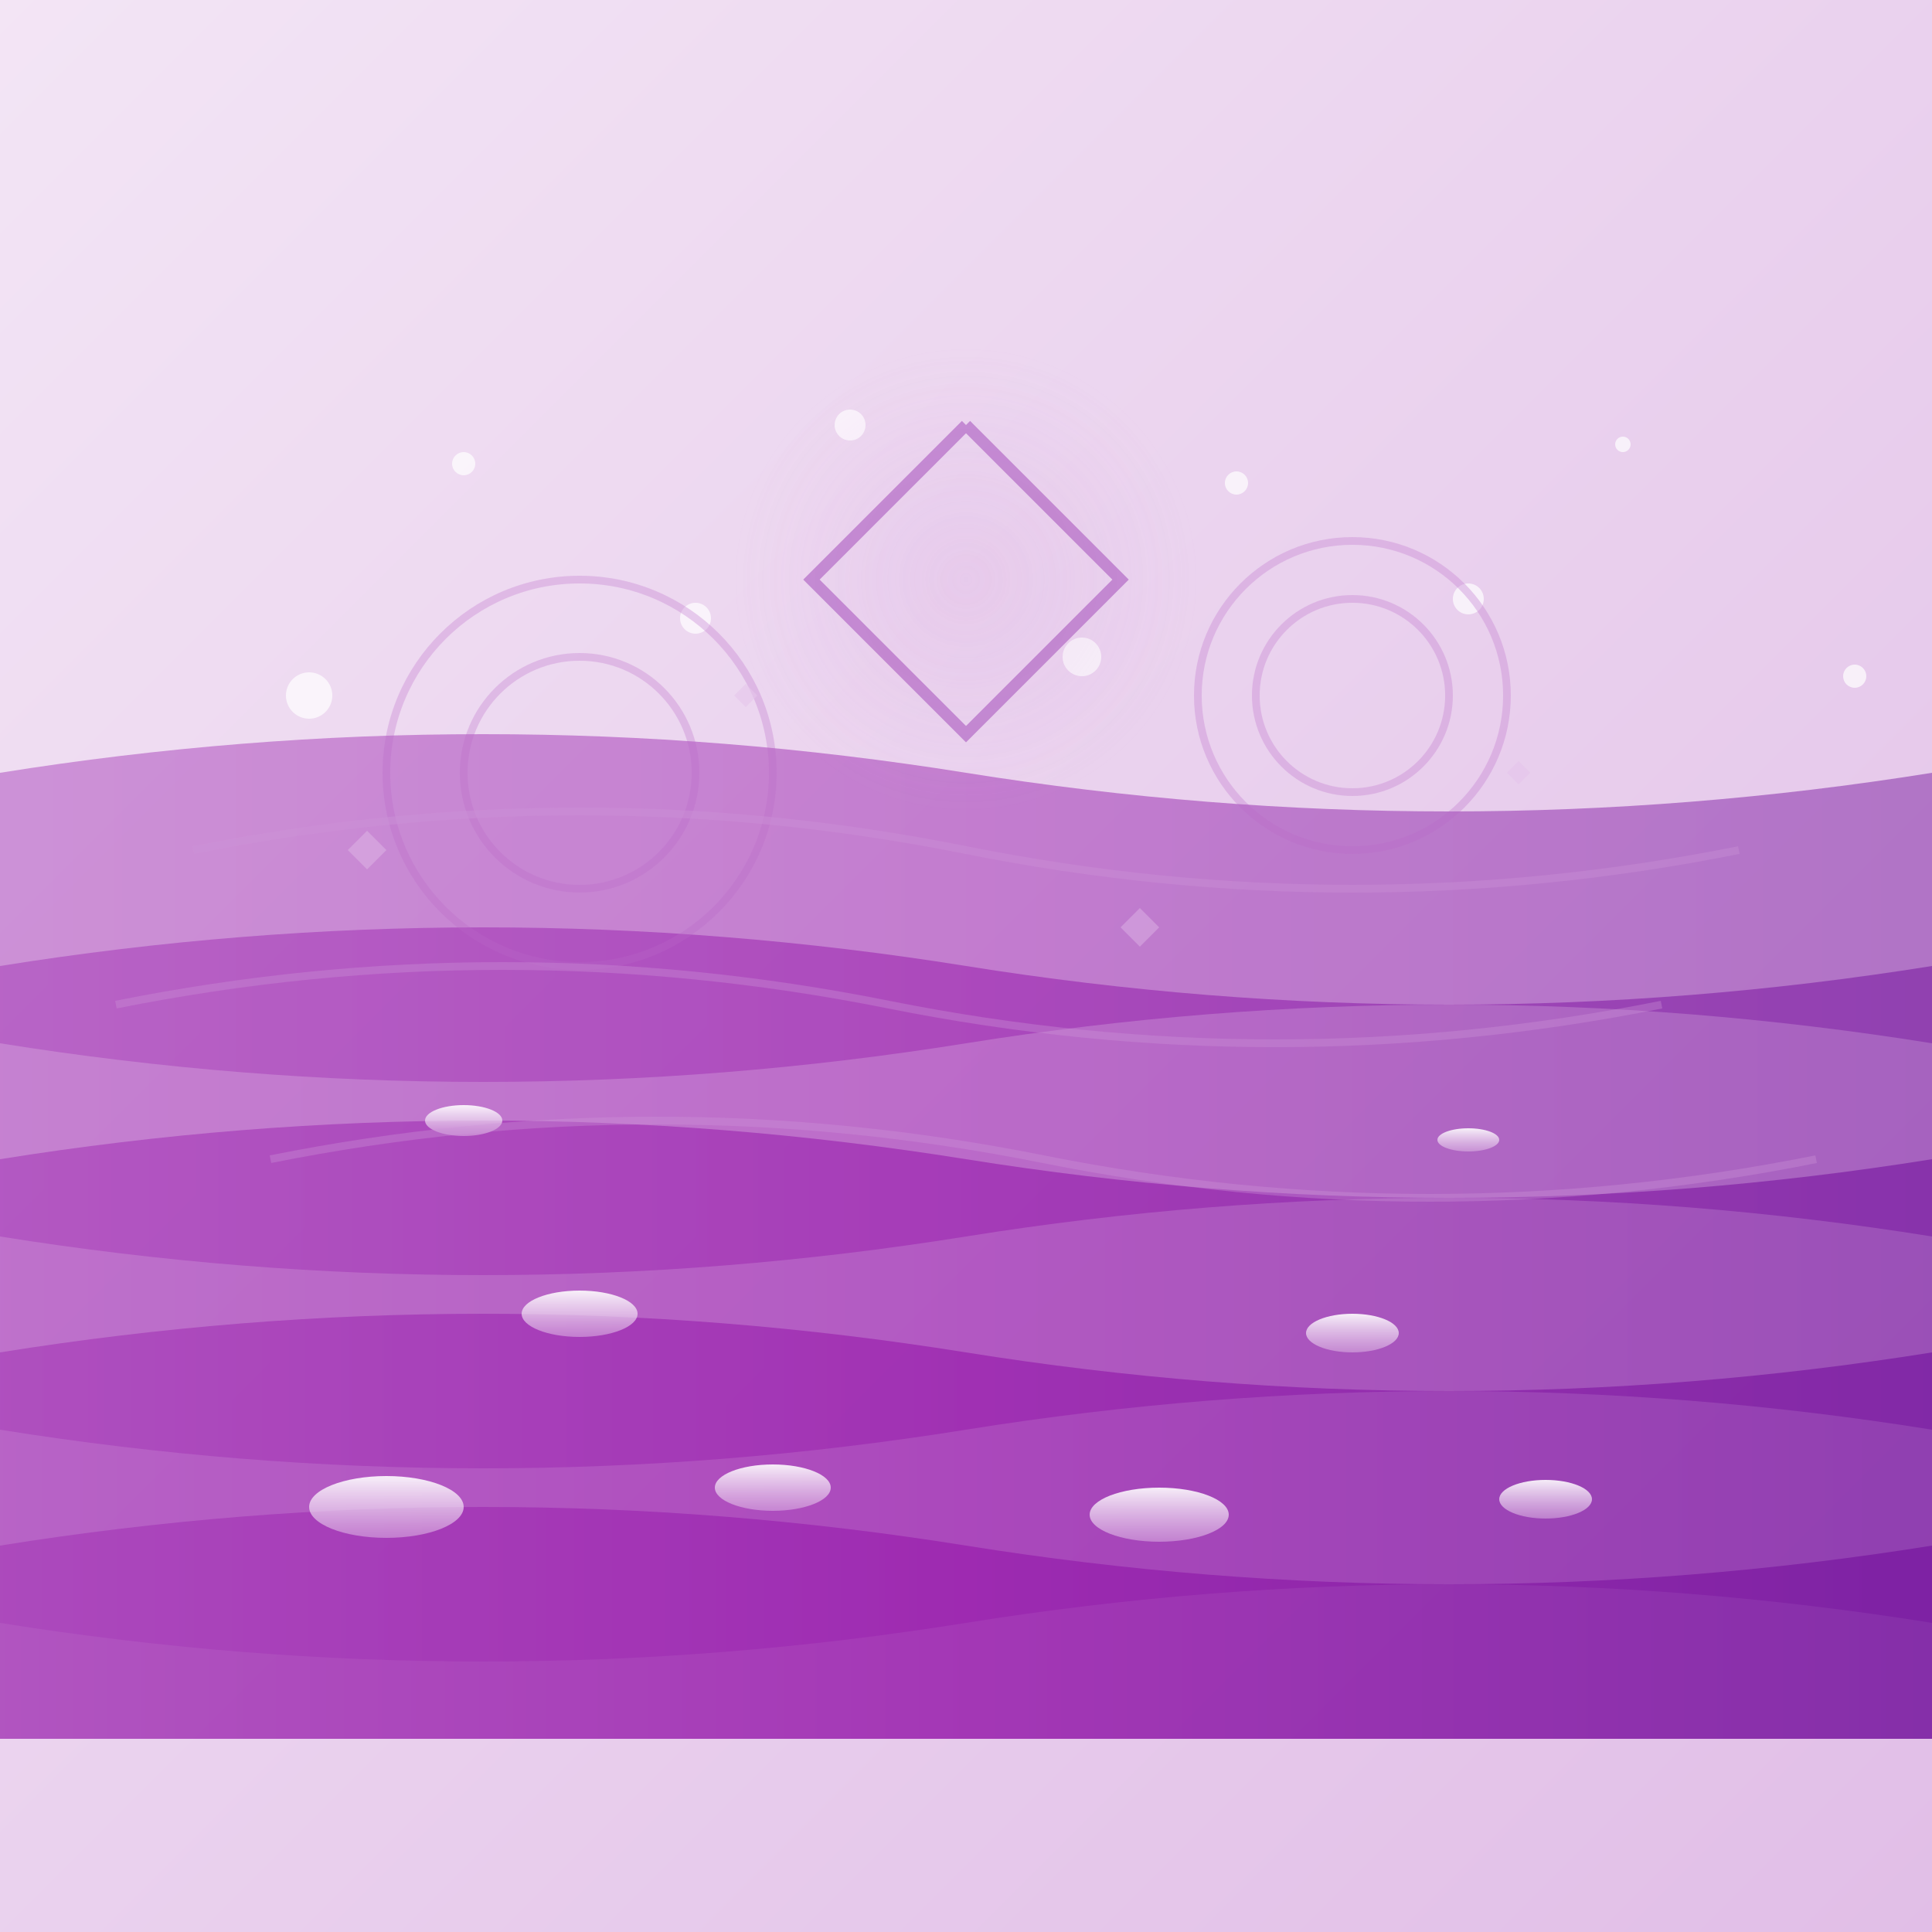 <svg xmlns="http://www.w3.org/2000/svg" width="500" height="500" viewBox="0 0 500 500">
  <rect x="0" y="0" width="500" height="500" fill="#333333" stroke="none"/>
  <defs>
    <linearGradient id="bgGrad45" x1="0%" y1="0%" x2="100%" y2="100%">
      <stop offset="0%" style="stop-color:#f3e5f5;stop-opacity:1" />
      <stop offset="100%" style="stop-color:#e1bee7;stop-opacity:1" />
    </linearGradient>
    <linearGradient id="waveGrad45" x1="0%" y1="0%" x2="100%" y2="0%">
      <stop offset="0%" style="stop-color:#ab47bc;stop-opacity:1" />
      <stop offset="50%" style="stop-color:#9c27b0;stop-opacity:1" />
      <stop offset="100%" style="stop-color:#7b1fa2;stop-opacity:1" />
    </linearGradient>
    <radialGradient id="ripple45" cx="50%" cy="50%" r="50%">
      <stop offset="0%" style="stop-color:#ce93d8;stop-opacity:0.8" />
      <stop offset="100%" style="stop-color:#ce93d8;stop-opacity:0" />
    </radialGradient>
    <linearGradient id="foamGrad45" x1="0%" y1="0%" x2="0%" y2="100%">
      <stop offset="0%" style="stop-color:#ffffff;stop-opacity:0.9" />
      <stop offset="100%" style="stop-color:#e1bee7;stop-opacity:0.5" />
    </linearGradient>
  </defs>
  
  <!-- Background -->
  <rect width="500" height="500" fill="url(#bgGrad45)"/>
  
  <!-- Five flowing waves representing the rhythm of 45 -->
  <!-- Bottom wave -->
  <path d="M0 400 Q125 380 250 400 T500 400 L500 450 L0 450 Z" fill="url(#waveGrad45)" opacity="0.9"/>
  
  <!-- Fourth wave -->
  <path d="M0 350 Q125 330 250 350 T500 350 L500 420 Q375 400 250 420 T0 420 Z" fill="url(#waveGrad45)" opacity="0.8"/>
  
  <!-- Third wave -->
  <path d="M0 300 Q125 280 250 300 T500 300 L500 370 Q375 350 250 370 T0 370 Z" fill="url(#waveGrad45)" opacity="0.7"/>
  
  <!-- Second wave -->
  <path d="M0 250 Q125 230 250 250 T500 250 L500 320 Q375 300 250 320 T0 320 Z" fill="url(#waveGrad45)" opacity="0.6"/>
  
  <!-- Top wave -->
  <path d="M0 200 Q125 180 250 200 T500 200 L500 270 Q375 250 250 270 T0 270 Z" fill="url(#waveGrad45)" opacity="0.5"/>
  
  <!-- Wave foam and bubbles -->
  <g fill="url(#foamGrad45)">
  <ellipse cx="100" cy="390" rx="20" ry="8"/>
  <ellipse cx="200" cy="385" rx="15" ry="6"/>
  <ellipse cx="300" cy="392" rx="18" ry="7"/>
  <ellipse cx="400" cy="388" rx="12" ry="5"/>
  
  <ellipse cx="150" cy="340" rx="15" ry="6"/>
  <ellipse cx="350" cy="345" rx="12" ry="5"/>
  
  <ellipse cx="120" cy="290" rx="10" ry="4"/>
  <ellipse cx="380" cy="295" rx="8" ry="3"/>
  
  <!-- Floating bubbles -->
  <g fill="#ffffff" opacity="0.7">
  <circle cx="80" cy="180" r="6"/>
  <circle cx="180" cy="160" r="4"/>
  <circle cx="280" cy="170" r="5"/>
  <circle cx="380" cy="155" r="4"/>
  <circle cx="480" cy="175" r="3"/>
  
  <circle cx="120" cy="120" r="3"/>
  <circle cx="220" cy="110" r="4"/>
  <circle cx="320" cy="125" r="3"/>
  <circle cx="420" cy="115" r="2"/>
  
    <!-- Ripple effects -->
    <g fill="none" stroke="#ba68c8" stroke-width="2" opacity="0.4">
    <circle cx="150" cy="200" r="30"/>
    <circle cx="150" cy="200" r="50"/>
    <circle cx="350" cy="180" r="25"/>
    <circle cx="350" cy="180" r="40"/>
    </g>
  
    <!-- Central vortex representing the power of 45 -->
    <g transform="translate(250,150)">
    <circle cx="0" cy="0" r="60" fill="url(#ripple45)" opacity="0.3"/>
    <path d="M0 -40 Q20 -20 40 0 Q20 20 0 40 Q-20 20 -40 0 Q-20 -20 0 -40" 
          fill="none" stroke="#8e24aa" stroke-width="3" opacity="0.6"/>
    </g>
  
    <!-- Flowing current lines -->
    <g stroke="#ce93d8" stroke-width="2" fill="none" opacity="0.5">
    <path d="M50 220 Q150 200 250 220 Q350 240 450 220"/>
    <path d="M30 260 Q130 240 230 260 Q330 280 430 260"/>
    <path d="M70 300 Q170 280 270 300 Q370 320 470 300"/>
    </g>
  
    <!-- Seafoam sparkles -->
    <g fill="#e1bee7" opacity="0.6">
    <path d="M90 220 L95 215 L100 220 L95 225 Z"/>
    <path d="M290 240 L295 235 L300 240 L295 245 Z"/>
    <path d="M190 180 L193 177 L196 180 L193 183 Z"/>
    <path d="M390 200 L393 197 L396 200 L393 203 Z"/>
    </g>
  
    <!-- Number "45" integrated -->
    
    <!-- Kanji character 四十五 -->
    
    </g>
  </g>
</svg> 
